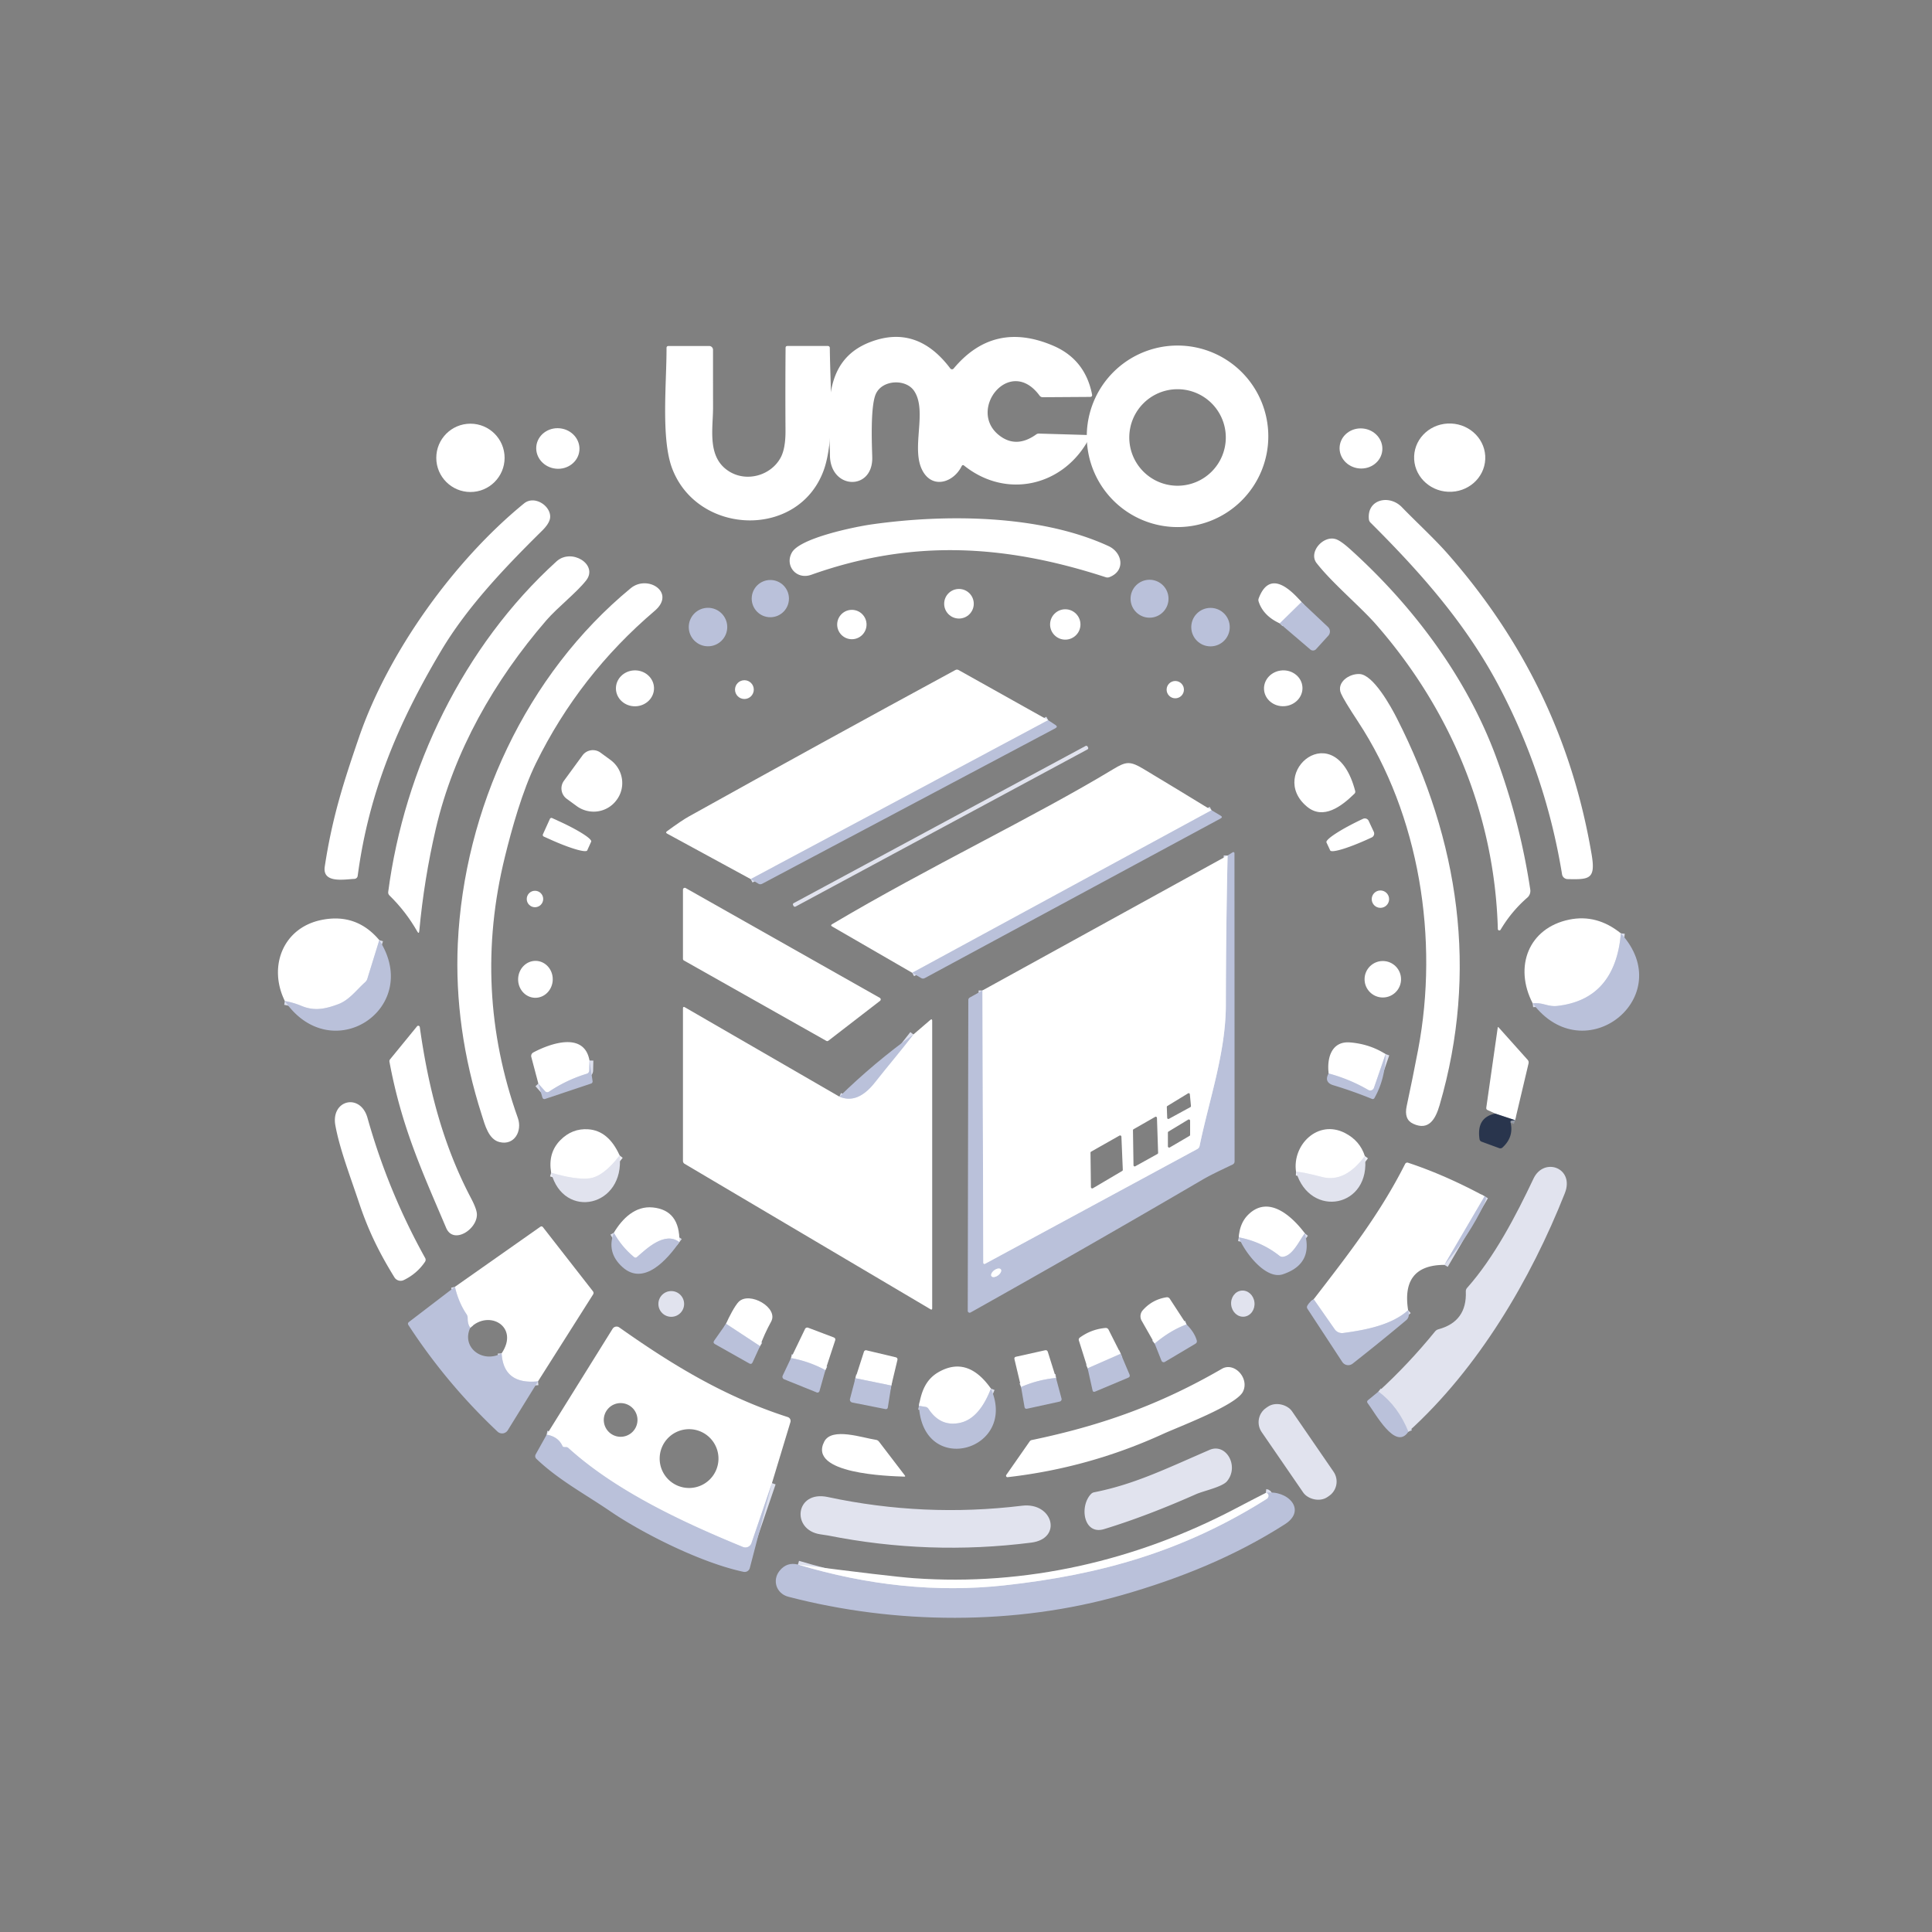 <svg xmlns="http://www.w3.org/2000/svg" xmlns:svg="http://www.w3.org/2000/svg" id="svg106" version="1.1" viewBox="0 0 500 500"><rect x="0" y="0" width="500" height="500" fill="#808080" stroke="none"/><g id="g29" fill="none" stroke-linecap="butt" stroke-width="2"><path id="path1" stroke="#dde0ed" d="M 336.83 155.81 L 331.20 161.33" vector-effect="non-scaling-stroke"/><path id="path2" stroke="#dde0ed" d="M 271.26 186.38 L 194.28 227.51" vector-effect="non-scaling-stroke"/><path id="path3" stroke="#dde0ed" d="M 313.55 209.69 L 236.08 251.76" vector-effect="non-scaling-stroke"/><path id="path4" stroke="#dde0ed" d="M 254.26 256.33 L 254.48 326.66 Q 254.48 327.31 255.05 327.00 L 309.87 297.36 A 1.18 1.16 -8.8 0 0 310.45 296.58 C 312.95 284.49 317.24 272.44 317.25 260.00 Q 317.27 241.20 317.70 221.40" vector-effect="non-scaling-stroke"/><path id="path5" stroke="#dde0ed" d="M 419.49 241.56 Q 417.97 258.75 402.81 260.36 Q 401.64 260.48 399.79 259.96 Q 398.13 259.49 396.66 259.66" vector-effect="non-scaling-stroke"/><path id="path6" stroke="#dde0ed" d="M 98.16 243.30 L 95.05 253.36 A 1.87 1.83 -12.7 0 1 94.54 254.15 C 92.23 256.22 90.39 258.82 87.54 259.88 C 84.28 261.09 81.44 261.76 77.98 260.31 Q 75.93 259.45 73.72 259.07" vector-effect="non-scaling-stroke"/><path id="path7" stroke="#dde0ed" d="M 217.24 283.81 Q 221.93 285.84 226.42 280.14 C 229.69 275.98 233.11 271.98 236.39 267.72" vector-effect="non-scaling-stroke"/><path id="path8" stroke="#949aa6" d="M 392.11 289.90 L 386.98 288.20" vector-effect="non-scaling-stroke"/><path id="path9" stroke="#dde0ed" d="M 152.56 274.46 L 152.50 277.05 A 0.90 0.88 82.9 0 1 151.87 277.88 Q 146.62 279.48 142.06 282.54 A 0.77 0.77 0.0 0 1 141.07 282.41 L 139.33 280.45" vector-effect="non-scaling-stroke"/><path id="path10" stroke="#dde0ed" d="M 358.59 272.80 L 355.58 281.53 A 1.02 1.02 0.0 0 1 354.11 282.08 Q 349.36 279.31 343.86 277.81" vector-effect="non-scaling-stroke"/><path id="path11" stroke="#f0f1f7" d="M 160.36 299.03 Q 156.12 304.54 152.50 304.96 Q 148.99 305.36 142.64 303.50" vector-effect="non-scaling-stroke"/><path id="path12" stroke="#f0f1f7" d="M 353.22 299.18 Q 348.07 306.14 342.17 304.61 Q 337.13 303.30 335.41 303.23" vector-effect="non-scaling-stroke"/><path id="path13" stroke="#dde0ed" d="M 384.21 309.60 L 373.81 327.35" vector-effect="non-scaling-stroke"/><path id="path14" stroke="#dde0ed" d="M 364.42 339.08 C 360.11 342.98 353.19 344.23 347.64 344.98 A 2.32 2.31 -21.2 0 1 345.41 344.00 L 339.99 336.24" vector-effect="non-scaling-stroke"/><path id="path15" stroke="#ced2e4" d="M 364.48 370.53 Q 361.82 363.91 356.74 360.14" vector-effect="non-scaling-stroke"/><path id="path16" stroke="#dde0ed" d="M 175.83 321.46 C 172.01 318.55 167.24 323.26 164.85 325.32 Q 164.46 325.65 164.07 325.32 Q 160.88 322.67 158.86 319.03" vector-effect="non-scaling-stroke"/><path id="path17" stroke="#dde0ed" d="M 337.70 319.19 C 336.35 320.84 334.62 324.98 332.00 325.26 A 1.22 1.18 -27.6 0 1 331.12 325.00 Q 326.56 321.38 320.60 320.22" vector-effect="non-scaling-stroke"/><path id="path18" stroke="#dde0ed" d="M 139.24 357.49 Q 130.30 358.40 129.82 350.24" vector-effect="non-scaling-stroke"/><path id="path19" stroke="#dde0ed" d="M 121.71 343.62 Q 121.02 342.77 121.03 341.10 Q 121.04 340.57 120.74 340.13 Q 118.67 337.07 117.73 333.03" vector-effect="non-scaling-stroke"/><path id="path20" stroke="#dde0ed" d="M 307.07 342.76 Q 302.88 344.30 298.83 347.72" vector-effect="non-scaling-stroke"/><path id="path21" stroke="#dde0ed" d="M 196.70 348.37 L 187.90 342.59" vector-effect="non-scaling-stroke"/><path id="path22" stroke="#dde0ed" d="M 199.78 383.83 L 194.48 399.36 A 1.66 1.66 0.0 0 1 192.28 400.36 C 177.01 394.10 159.48 385.98 147.10 374.75 Q 146.82 374.50 146.45 374.50 L 146.03 374.50 Q 145.69 374.50 145.55 374.19 Q 144.43 371.79 141.48 371.29" vector-effect="non-scaling-stroke"/><path id="path23" stroke="#dde0ed" d="M 213.61 354.59 Q 209.40 352.31 204.71 351.47" vector-effect="non-scaling-stroke"/><path id="path24" stroke="#dde0ed" d="M 290.04 350.35 L 281.48 354.11" vector-effect="non-scaling-stroke"/><path id="path25" stroke="#dde0ed" d="M 230.67 358.58 L 221.38 356.68" vector-effect="non-scaling-stroke"/><path id="path26" stroke="#dde0ed" d="M 273.29 356.61 Q 268.56 357.07 264.25 358.95" vector-effect="non-scaling-stroke"/><path id="path27" stroke="#dde0ed" d="M 256.45 359.36 Q 253.46 367.11 248.49 368.22 Q 243.38 369.35 240.28 364.59 A 1.10 1.07 77.8 0 0 239.56 364.11 L 237.82 363.82" vector-effect="non-scaling-stroke"/><path id="path28" stroke="#dde0ed" d="M 206.50 404.90 Q 233.83 413.12 259.82 410.30 C 285.04 407.55 306.45 401.40 327.84 387.90 Q 328.24 387.64 328.27 387.16 Q 328.31 386.45 327.59 386.36" vector-effect="non-scaling-stroke"/><path id="path29" stroke="#dde0ed" d="M 259.017 328.51 A 1.50 0.82 -36.4 0 0 257.323 328.74 A 1.50 0.82 -36.4 0 0 256.603 330.29 A 1.50 0.82 -36.4 0 0 258.297 330.06 A 1.50 0.82 -36.4 0 0 259.017 328.51" vector-effect="non-scaling-stroke"/></g><path id="path30" fill="#fff" d="M 245.94 95.36 A 0.55 0.55 0.0 0 0 246.80 95.38 Q 257.20 82.92 272.52 89.45 Q 280.82 92.98 282.62 102.07 Q 282.74 102.72 282.08 102.72 L 269.89 102.80 Q 269.35 102.81 269.03 102.37 C 261.31 91.89 250.13 106.19 258.67 112.73 Q 263.06 116.09 268.18 112.42 A 1.12 1.08 26.8 0 1 268.86 112.21 L 281.22 112.57 A 0.69 0.68 14.9 0 1 281.81 113.58 C 275.28 125.79 260.53 129.29 249.53 120.51 Q 249.11 120.17 248.87 120.65 C 246.85 124.76 241.58 126.59 238.91 122.10 C 235.51 116.38 240.14 106.51 236.58 101.18 C 234.47 98.01 228.38 98.22 226.68 101.92 C 225.11 105.35 225.72 116.56 225.74 118.51 C 225.80 127.07 214.92 126.71 214.79 117.89 C 214.64 107.10 212.30 93.49 225.20 88.53 Q 237.31 83.88 245.94 95.36 Z"/><path id="path31" fill="#fff" d="m 328.237,112.917 a 23.49,23.49 0 0 1 -23.49,23.49 23.49,23.49 0 0 1 -23.49,-23.49 23.49,23.49 0 0 1 23.49,-23.49 23.49,23.49 0 0 1 23.49,23.49 z m -11,0.3 a 12.49,12.49 0 0 0 -12.49,-12.49 12.49,12.49 0 0 0 -12.49,12.49 12.49,12.49 0 0 0 12.49,12.49 12.49,12.49 0 0 0 12.49,-12.49 z"/><path id="path32" fill="#fff" d="m 188.617,121.95 c 4.55,2.91 10.85,1.17 13.4,-3.49 q 1.3,-2.37 1.27,-7.07 -0.07,-10.66 0.02,-21.36 0,-0.49 0.49,-0.49 h 10.46 a 0.5,0.5 0 0 1 0.5,0.5 c 0.07,9.67 1.35,23.83 -1.65,31.85 -6.6,17.63 -32.52,16.65 -39.13,-0.59 -2.96,-7.75 -1.45,-22.22 -1.48,-31.23 q 0,-0.53 0.53,-0.53 h 10.5 a 1,0.99 0 0 1 1,0.99 q 0,7.39 0.01,14.91 c 0,5.61 -1.61,12.87 4.08,16.51 z"/><ellipse id="ellipse32" cx="0" cy="0" fill="#fff" rx="9.21" ry="8.84" transform="translate(375.18,118.44) rotate(2.5)"/><circle id="circle32" cx="121.75" cy="118.49" r="8.84" fill="#fff"/><ellipse id="ellipse33" cx="0" cy="0" fill="#fff" rx="5.6" ry="5.25" transform="translate(144.37,116.07) rotate(5.8)"/><ellipse id="ellipse34" cx="0" cy="0" fill="#fff" rx="5.54" ry="5.19" transform="translate(352.22,116.06) rotate(5.6)"/><path id="path34" fill="#fff" d="M 354.27 134.41 C 353.70 129.22 359.54 127.89 362.80 131.25 C 366.73 135.30 371.23 139.42 374.66 143.32 C 394.50 165.91 406.90 191.48 411.92 221.18 C 412.99 227.57 411.31 227.64 405.68 227.51 A 1.48 1.47 -4.0 0 1 404.26 226.28 Q 400.05 200.49 387.84 177.43 C 379.23 161.17 367.37 147.89 354.67 135.24 Q 354.33 134.89 354.27 134.41 Z"/><path id="path35" fill="#fff" d="M 135.62 130.29 C 138.37 128.04 142.75 131.04 142.36 134.06 Q 142.17 135.49 140.29 137.35 C 130.78 146.74 120.94 157.00 114.09 168.54 C 103.02 187.17 95.45 205.06 92.57 226.67 A 0.91 0.91 0.0 0 1 91.69 227.46 C 89.16 227.56 83.37 228.71 84.05 224.26 C 86.01 211.33 89.07 202.02 92.86 190.95 C 100.42 168.84 117.47 145.10 135.62 130.29 Z"/><path id="path36" fill="#fff" d="M 225.53 135.72 C 244.78 132.98 269.23 133.18 286.89 141.33 C 290.50 143.00 291.34 147.73 287.13 149.36 A 1.45 1.45 0.0 0 1 286.18 149.39 C 260.05 140.88 236.05 139.48 209.96 148.75 C 206.01 150.15 203.03 146.30 204.96 142.96 C 207.15 139.20 221.27 136.33 225.53 135.72 Z"/><path id="path37" fill="#fff" d="M 340.75 145.75 C 338.53 142.92 342.47 138.44 345.76 139.55 Q 347.04 139.98 349.57 142.27 C 365.70 156.85 379.49 175.23 387.10 195.69 Q 393.36 212.53 396.03 230.21 A 2.30 2.28 65.4 0 1 395.26 232.31 Q 391.15 235.89 388.36 240.60 A 0.39 0.38 -30.7 0 1 387.64 240.42 C 386.82 211.06 375.51 183.79 356.17 161.67 C 352.02 156.93 344.89 151.03 340.75 145.75 Z"/><path id="path38" fill="#fff" d="M 141.38 160.55 C 127.97 176.08 117.47 194.40 112.79 214.47 Q 109.75 227.54 108.51 240.93 Q 108.43 241.84 107.98 241.05 Q 105.04 235.89 100.80 231.75 Q 100.40 231.36 100.47 230.81 C 104.65 199.02 119.87 167.22 144.02 145.29 C 147.91 141.75 154.88 146.11 151.71 150.19 C 149.24 153.36 144.33 157.15 141.38 160.55 Z"/><circle id="circle38" cx="199.36" cy="154.92" r="4.82" fill="#bac1da"/><circle id="circle39" cx="297.5" cy="154.95" r="4.91" fill="#bac1da"/><path id="path39" fill="#fff" d="M 163.23 152.23 C 167.60 148.62 175.03 153.33 169.43 158.09 Q 149.95 174.67 138.72 197.48 C 135.17 204.70 132.43 214.60 130.68 221.70 Q 122.19 256.13 134.02 289.34 C 135.21 292.67 133.15 296.52 129.28 295.57 C 126.44 294.88 125.51 291.17 124.68 288.56 Q 117.49 266.09 118.48 244.24 C 120.07 209.48 136.13 174.57 163.23 152.23 Z"/><path id="path40" fill="#fff" d="M 336.83 155.81 L 331.20 161.33 Q 326.91 159.36 325.73 155.66 A 1.23 1.20 -44.3 0 1 325.75 154.86 C 328.51 147.51 333.67 152.18 336.83 155.81 Z"/><circle id="circle40" cx="248.18" cy="156.25" r="3.83" fill="#fff"/><path id="path41" fill="#bac1da" d="M 336.83 155.81 L 343.68 162.26 A 1.61 1.61 0.0 0 1 343.77 164.51 L 340.60 168.00 A 1.07 1.07 0.0 0 1 339.11 168.09 L 331.20 161.33 L 336.83 155.81 Z"/><circle id="circle41" cx="313.28" cy="162.3" r="4.98" fill="#bac1da"/><circle id="circle42" cx="183.23" cy="162.28" r="4.98" fill="#bac1da"/><circle id="circle43" cx="220.46" cy="161.63" r="3.8" fill="#fff"/><circle id="circle44" cx="275.69" cy="161.61" r="3.93" fill="#fff"/><path id="path44" fill="#fff" d="M 271.26 186.38 L 194.28 227.51 L 172.66 215.75 Q 172.14 215.46 172.62 215.12 Q 176.50 212.28 178.30 211.29 Q 212.66 192.16 247.23 173.41 Q 247.67 173.17 248.11 173.42 L 271.26 186.38 Z"/><ellipse id="ellipse44" cx="0" cy="0" fill="#fff" rx="4.93" ry="4.65" transform="translate(164.33,178.14) rotate(-1.1)"/><ellipse id="ellipse45" cx="0" cy="0" fill="#fff" rx="4.98" ry="4.64" transform="translate(332.10,178.13) rotate(-3.7)"/><path id="path45" fill="#fff" d="M 365.69 290.81 Q 363.31 289.69 364.05 286.25 Q 365.61 278.99 367.01 271.65 C 372.44 243.09 367.37 210.95 351.46 186.76 Q 347.77 181.15 347.04 179.45 C 345.83 176.61 349.16 174.29 351.87 174.44 C 355.43 174.63 359.95 182.81 361.54 185.95 C 377.58 217.52 382.69 251.33 372.56 286.03 C 371.54 289.52 369.81 292.75 365.69 290.81 Z"/><circle id="circle45" cx="192.65" cy="178.47" r="2.43" fill="#fff"/><circle id="circle46" cx="304.16" cy="178.48" r="2.24" fill="#fff"/><path id="path46" fill="#bac1da" d="M 271.26 186.38 L 273.15 187.62 Q 273.86 188.08 273.12 188.48 L 197.23 228.73 Q 196.75 228.98 196.29 228.71 L 194.28 227.51 L 271.26 186.38 Z"/><rect id="rect46" width="86.56" height="1.02" x="-43.28" y="-.51" fill="#e1e3ee" rx=".36" transform="translate(243.42,213.84) rotate(-28.3)"/><path id="path47" fill="#fff" d="M 150.74 195.51 A 3.34 3.34 0.0 0 1 155.41 194.78 L 157.99 196.67 A 7.41 7.34 36.2 0 1 159.63 206.97 L 159.56 207.06 A 7.41 7.34 36.2 0 1 149.24 208.61 L 146.67 206.73 A 3.34 3.34 0.0 0 1 145.95 202.06 L 150.74 195.51 Z"/><path id="path48" fill="#fff" d="M 338.27 208.78 C 327.71 200.04 345.53 184.83 350.72 204.70 Q 350.83 205.11 350.53 205.41 C 347.16 208.71 342.47 212.25 338.27 208.78 Z"/><path id="path49" fill="#fff" d="M 313.55 209.69 L 236.08 251.76 L 215.35 239.77 Q 214.85 239.48 215.35 239.18 C 240.50 224.25 267.48 211.53 288.07 199.08 C 291.46 197.03 292.44 196.91 295.99 199.04 Q 304.54 204.17 313.55 209.69 Z"/><path id="path50" fill="#bac1da" d="M 313.55 209.69 L 315.89 211.08 Q 316.55 211.47 315.88 211.83 L 239.34 253.13 Q 238.87 253.39 238.40 253.12 L 236.08 251.76 L 313.55 209.69 Z"/><path id="path51" fill="#fff" d="M 142.31 211.94 A 0.44 0.44 0.0 0 1 142.90 211.72 L 144.58 212.49 A 9.87 1.37 24.4 0 1 153.00 217.81 L 151.97 220.09 A 9.87 1.37 24.4 0 1 142.42 217.26 L 140.73 216.50 A 0.44 0.44 0.0 0 1 140.51 215.91 L 142.31 211.94 Z"/><path id="path52" fill="#fff" d="M 355.53 215.26 A 1.10 1.10 0.0 0 1 355.00 216.73 L 354.89 216.78 A 11.04 1.52 -25.1 0 1 344.25 220.08 L 343.29 218.02 A 11.04 1.52 -25.1 0 1 352.64 211.96 L 352.75 211.91 A 1.10 1.10 0.0 0 1 354.21 212.44 L 355.53 215.26 Z"/><path id="path53" fill="#bac1da" d="M 254.26 256.33 L 254.48 326.66 Q 254.48 327.31 255.05 327.00 L 309.87 297.36 A 1.18 1.16 -8.8 0 0 310.45 296.58 C 312.95 284.49 317.24 272.44 317.25 260.00 Q 317.27 241.20 317.70 221.40 L 319.03 220.57 A 0.29 0.29 0.0 0 1 319.48 220.82 L 319.51 300.54 Q 319.51 301.14 318.97 301.39 C 316.26 302.70 313.49 303.96 311.05 305.39 Q 281.27 322.81 251.18 339.67 A 0.49 0.49 0.0 0 1 250.45 339.24 L 250.60 258.80 A 0.74 0.73 -14.6 0 1 250.98 258.16 L 254.26 256.33 Z M 259.017 328.51 A 1.50 0.82 -36.4 0 0 257.323 328.74 A 1.50 0.82 -36.4 0 0 256.603 330.29 A 1.50 0.82 -36.4 0 0 258.297 330.06 A 1.50 0.82 -36.4 0 0 259.017 328.51 Z"/><path id="path54" fill="#fff" d="M 317.70 221.40 Q 317.27 241.20 317.25 260.00 C 317.24 272.44 312.95 284.49 310.45 296.58 A 1.18 1.16 -8.8 0 1 309.87 297.36 L 255.05 327.00 Q 254.48 327.31 254.48 326.66 L 254.26 256.33 L 317.70 221.40 Z M 302.11 286.23 A 0.30 0.30 0.0 0 0 301.97 286.50 L 302.07 289.30 A 0.30 0.30 0.0 0 0 302.52 289.55 L 308.07 286.52 A 0.30 0.30 0.0 0 0 308.22 286.23 L 307.93 283.19 A 0.30 0.30 0.0 0 0 307.47 282.96 L 302.11 286.23 Z M 293.37 292.24 A 0.31 0.31 0.0 0 0 293.21 292.51 L 293.35 301.56 A 0.31 0.31 0.0 0 0 293.81 301.83 L 299.56 298.64 A 0.31 0.31 0.0 0 0 299.72 298.36 L 299.42 289.31 A 0.31 0.31 0.0 0 0 298.95 289.05 L 293.37 292.24 Z M 302.41 292.84 A 0.33 0.33 0.0 0 0 302.25 293.13 L 302.25 296.66 A 0.33 0.33 0.0 0 0 302.75 296.95 L 307.84 293.97 A 0.33 0.33 0.0 0 0 308.00 293.68 L 308.00 290.05 A 0.33 0.33 0.0 0 0 307.50 289.76 L 302.41 292.84 Z M 282.39 298.04 A 0.34 0.34 0.0 0 0 282.22 298.34 L 282.33 307.22 A 0.34 0.34 0.0 0 0 282.85 307.51 L 290.41 303.05 A 0.34 0.34 0.0 0 0 290.58 302.75 L 290.22 294.18 A 0.34 0.34 0.0 0 0 289.72 293.89 L 282.39 298.04 Z"/><path id="path55" fill="#fff" d="M 227.75 259.02 L 214.38 269.34 A 0.47 0.47 0.0 0 1 213.86 269.38 L 176.99 248.57 A 0.47 0.47 0.0 0 1 176.75 248.17 L 176.75 230.24 A 0.47 0.47 0.0 0 1 177.45 229.83 L 227.69 258.24 A 0.47 0.47 0.0 0 1 227.75 259.02 Z"/><circle id="circle55" cx="138.45" cy="232.66" r="2.13" fill="#fff"/><circle id="circle56" cx="357.25" cy="232.7" r="2.25" fill="#fff"/><path id="path56" fill="#fff" d="M 419.49 241.56 Q 417.97 258.75 402.81 260.36 Q 401.64 260.48 399.79 259.96 Q 398.13 259.49 396.66 259.66 C 391.75 250.21 395.56 240.18 406.10 238.00 Q 413.26 236.52 419.49 241.56 Z"/><path id="path57" fill="#fff" d="M 98.16 243.30 L 95.05 253.36 A 1.87 1.83 -12.7 0 1 94.54 254.15 C 92.23 256.22 90.39 258.82 87.54 259.88 C 84.28 261.09 81.44 261.76 77.98 260.31 Q 75.93 259.45 73.72 259.07 C 69.33 250.17 73.22 240.01 83.36 238.05 Q 92.28 236.31 98.16 243.30 Z"/><path id="path58" fill="#bac1da" d="M 419.49 241.56 C 434.50 257.88 410.11 277.51 396.66 259.66 Q 398.13 259.49 399.79 259.96 Q 401.64 260.48 402.81 260.36 Q 417.97 258.75 419.49 241.56 Z"/><path id="path59" fill="#bac1da" d="M 98.16 243.30 C 109.50 260.89 85.87 276.64 73.72 259.07 Q 75.93 259.45 77.98 260.31 C 81.44 261.76 84.28 261.09 87.54 259.88 C 90.39 258.82 92.23 256.22 94.54 254.15 A 1.87 1.83 -12.7 0 0 95.05 253.36 L 98.16 243.30 Z"/><ellipse id="ellipse59" cx="0" cy="0" fill="#fff" rx="4.78" ry="4.48" transform="translate(138.57,253.45) rotate(91.9)"/><circle id="circle59" cx="357.87" cy="253.43" r="4.72" fill="#fff"/><path id="path60" fill="#fff" d="M 217.24 283.81 Q 221.93 285.84 226.42 280.14 C 229.69 275.98 233.11 271.98 236.39 267.72 L 240.73 263.99 Q 241.25 263.54 241.25 264.23 L 241.25 338.56 Q 241.25 339.10 240.79 338.82 L 177.18 301.20 A 0.87 0.86 -75.0 0 1 176.75 300.45 L 176.75 261.00 Q 176.75 260.40 177.27 260.70 L 217.24 283.81 Z"/><path id="path61" fill="#fff" d="M 123.42 314.25 C 123.52 318.18 117.33 322.16 115.47 317.79 C 109.37 303.41 103.95 291.80 100.79 274.78 A 0.76 0.76 0.0 0 1 100.96 274.14 L 107.94 265.60 A 0.40 0.40 0.0 0 1 108.64 265.80 C 110.83 281.36 114.53 296.07 121.89 310.07 Q 123.38 312.89 123.42 314.25 Z"/><path id="path62" fill="#fff" d="M 392.11 289.90 L 386.98 288.20 L 384.98 287.28 Q 384.58 287.10 384.65 286.66 L 387.61 265.96 Q 387.65 265.68 387.84 265.89 L 395.36 274.29 Q 395.71 274.69 395.59 275.20 L 392.11 289.90 Z"/><path id="path63" fill="#bac1da" d="M 236.39 267.72 C 233.11 271.98 229.69 275.98 226.42 280.14 Q 221.93 285.84 217.24 283.81 Q 226.27 275.00 236.39 267.72 Z"/><path id="path64" fill="#fff" d="M 152.56 274.46 L 152.50 277.05 A 0.90 0.88 82.9 0 1 151.87 277.88 Q 146.62 279.48 142.06 282.54 A 0.77 0.77 0.0 0 1 141.07 282.41 L 139.33 280.45 L 137.50 273.54 A 1.03 1.03 0.0 0 1 138.01 272.38 C 142.36 270.06 151.21 266.89 152.56 274.46 Z"/><path id="path65" fill="#fff" d="M 358.59 272.80 L 355.58 281.53 A 1.02 1.02 0.0 0 1 354.11 282.08 Q 349.36 279.31 343.86 277.81 C 343.35 273.82 344.61 269.39 349.39 269.78 Q 354.48 270.19 358.59 272.80 Z"/><path id="path66" fill="#bac1da" d="M 358.59 272.80 Q 358.54 279.14 355.73 284.13 Q 355.49 284.57 355.02 284.38 Q 350.11 282.38 345.07 280.86 C 343.43 280.37 342.97 279.29 343.86 277.81 Q 349.36 279.31 354.11 282.08 A 1.02 1.02 0.0 0 0 355.58 281.53 L 358.59 272.80 Z"/><path id="path67" fill="#bac1da" d="M 152.56 274.46 L 153.36 279.80 A 0.58 0.57 76.8 0 1 152.97 280.43 L 141.06 284.41 A 0.53 0.52 -17.3 0 1 140.38 284.06 L 139.33 280.45 L 141.07 282.41 A 0.77 0.77 0.0 0 0 142.06 282.54 Q 146.62 279.48 151.87 277.88 A 0.90 0.88 82.9 0 0 152.50 277.05 L 152.56 274.46 Z"/><path id="path68" fill="#fff" d="M 86.80 291.29 C 85.56 284.62 93.28 282.79 95.11 289.32 Q 100.44 308.32 110.04 325.59 A 0.92 0.91 47.7 0 1 110.00 326.54 Q 107.92 329.63 104.50 331.28 A 1.88 1.88 0.0 0 1 102.08 330.58 C 98.27 324.41 95.43 318.74 93.00 311.51 C 90.41 303.78 87.92 297.34 86.80 291.29 Z"/><path id="path69" fill="#29354d" d="M 386.98 288.20 L 392.11 289.90 L 391.24 290.02 Q 390.83 290.08 390.93 290.48 Q 391.82 294.25 388.85 296.97 A 0.84 0.83 -55.9 0 1 387.99 297.14 L 383.42 295.46 A 0.82 0.82 0.0 0 1 382.90 294.81 Q 382.07 289.17 386.98 288.20 Z"/><path id="path70" fill="#fff" d="M 160.36 299.03 Q 156.12 304.54 152.50 304.96 Q 148.99 305.36 142.64 303.50 Q 141.76 298.39 144.99 295.10 Q 148.06 291.97 152.24 292.26 Q 157.49 292.62 160.36 299.03 Z"/><path id="path71" fill="#fff" d="M 353.22 299.18 Q 348.07 306.14 342.17 304.61 Q 337.13 303.30 335.41 303.23 C 334.39 296.29 341.09 289.59 348.13 293.25 Q 351.95 295.23 353.22 299.18 Z"/><path id="path72" fill="#e1e3ee" d="M 160.36 299.03 C 161.80 312.35 145.86 315.83 142.64 303.50 Q 148.99 305.36 152.50 304.96 Q 156.12 304.54 160.36 299.03 Z"/><path id="path73" fill="#e1e3ee" d="M 353.22 299.18 C 355.00 312.54 339.02 315.52 335.41 303.23 Q 337.13 303.30 342.17 304.61 Q 348.07 306.14 353.22 299.18 Z"/><path id="path74" fill="#fff" d="M 384.21 309.60 L 373.81 327.35 Q 362.57 327.38 364.42 339.08 C 360.11 342.98 353.19 344.23 347.64 344.98 A 2.32 2.31 -21.2 0 1 345.41 344.00 L 339.99 336.24 C 349.03 324.51 357.07 314.24 363.65 301.22 A 0.62 0.61 -67.3 0 1 364.39 300.91 Q 373.96 304.07 384.21 309.60 Z"/><path id="path75" fill="#e1e3ee" d="M 364.48 370.53 Q 361.82 363.91 356.74 360.14 Q 364.53 353.01 371.39 344.58 Q 371.73 344.16 372.25 344.02 Q 379.68 342.02 379.35 334.23 Q 379.33 333.70 379.68 333.31 C 386.72 325.40 392.36 314.55 396.87 305.02 C 399.56 299.33 407.57 302.24 404.98 308.80 C 396.15 331.11 382.62 354.10 364.48 370.53 Z"/><path id="path76" fill="#bac1da" d="M 384.21 309.60 Q 385.04 309.60 384.02 311.76 Q 380.32 319.59 373.81 327.35 L 384.21 309.60 Z"/><path id="path77" fill="#fff" d="M 175.83 321.46 C 172.01 318.55 167.24 323.26 164.85 325.32 Q 164.46 325.65 164.07 325.32 Q 160.88 322.67 158.86 319.03 C 161.05 315.38 164.38 312.02 168.97 312.49 Q 175.98 313.20 175.83 321.46 Z"/><path id="path78" fill="#fff" d="M 337.70 319.19 C 336.35 320.84 334.62 324.98 332.00 325.26 A 1.22 1.18 -27.6 0 1 331.12 325.00 Q 326.56 321.38 320.60 320.22 Q 320.83 316.52 323.08 314.32 C 328.38 309.15 334.46 314.87 337.70 319.19 Z"/><path id="path79" fill="#fff" d="M 139.24 357.49 Q 130.30 358.40 129.82 350.24 C 134.47 343.39 126.61 338.79 121.71 343.62 Q 121.02 342.77 121.03 341.10 Q 121.04 340.57 120.74 340.13 Q 118.67 337.07 117.73 333.03 L 139.83 317.49 Q 140.22 317.22 140.51 317.59 L 153.45 334.18 Q 153.76 334.58 153.49 335.00 L 139.24 357.49 Z"/><path id="path80" fill="#bac1da" d="M 158.86 319.03 Q 160.88 322.67 164.07 325.32 Q 164.46 325.65 164.85 325.32 C 167.24 323.26 172.01 318.55 175.83 321.46 C 172.79 325.82 166.68 332.95 161.10 327.93 Q 156.90 324.14 158.86 319.03 Z"/><path id="path81" fill="#bac1da" d="M 337.70 319.19 Q 339.88 327.15 332.02 329.78 C 327.48 331.30 321.95 323.82 320.60 320.22 Q 326.56 321.38 331.12 325.00 A 1.22 1.18 -27.6 0 0 332.00 325.26 C 334.62 324.98 336.35 320.84 337.70 319.19 Z"/><ellipse id="ellipse81" cx="0" cy="0" fill="#fff" rx="1.5" ry=".82" transform="translate(257.81,329.40) rotate(-36.4)"/><path id="path82" fill="#bac1da" d="M 117.73 333.03 Q 118.67 337.07 120.74 340.13 Q 121.04 340.57 121.03 341.10 Q 121.02 342.77 121.71 343.62 C 119.34 348.66 124.82 352.93 129.82 350.24 Q 130.30 358.40 139.24 357.49 L 131.41 370.15 A 1.73 1.73 0.0 0 1 128.76 370.50 Q 115.60 358.11 105.72 342.96 Q 105.39 342.47 105.86 342.11 L 117.73 333.03 Z"/><circle id="circle82" cx="173.72" cy="337.46" r="3.33" fill="#e1e3ee"/><ellipse id="ellipse82" cx="0" cy="0" fill="#e1e3ee" rx="3.39" ry="3.03" transform="translate(321.64,337.38) rotate(84.0)"/><path id="path83" fill="#fff" d="M 307.07 342.76 Q 302.88 344.30 298.83 347.72 L 295.46 341.80 A 2.33 2.33 0.0 0 1 295.74 339.10 Q 298.20 336.32 301.87 335.74 A 0.87 0.86 68.8 0 1 302.75 336.13 L 307.07 342.76 Z"/><path id="path84" fill="#fff" d="M 196.70 348.37 L 187.90 342.59 C 188.65 340.84 190.21 337.86 191.18 336.90 C 193.97 334.12 201.55 338.43 199.57 342.03 Q 197.78 345.29 196.70 348.37 Z"/><path id="path85" fill="#bac1da" d="M 339.99 336.24 L 345.41 344.00 A 2.32 2.31 -21.2 0 0 347.64 344.98 C 353.19 344.23 360.11 342.98 364.42 339.08 Q 364.95 340.81 363.92 341.67 Q 357.72 346.88 350.06 352.91 A 1.84 1.84 0.0 0 1 347.38 352.47 L 338.38 338.73 Q 338.10 338.31 338.36 337.87 Q 338.91 336.91 339.99 336.24 Z"/><path id="path86" fill="#bac1da" d="M 187.90 342.59 L 196.70 348.37 L 194.78 352.56 Q 194.49 353.19 193.89 352.85 L 185.04 347.86 Q 184.44 347.52 184.83 346.96 L 187.90 342.59 Z"/><path id="path87" fill="#bac1da" d="M 307.07 342.76 Q 309.09 344.75 309.71 346.87 Q 309.88 347.46 309.35 347.77 L 301.48 352.45 A 0.62 0.61 -25.9 0 1 300.59 352.15 L 298.83 347.72 Q 302.88 344.30 307.07 342.76 Z"/><path id="path88" fill="#fff" d="M 199.78 383.83 L 194.48 399.36 A 1.66 1.66 0.0 0 1 192.28 400.36 C 177.01 394.10 159.48 385.98 147.10 374.75 Q 146.82 374.50 146.45 374.50 L 146.03 374.50 Q 145.69 374.50 145.55 374.19 Q 144.43 371.79 141.48 371.29 L 158.54 343.89 A 1.21 1.21 0.0 0 1 160.27 343.54 C 174.17 353.36 187.61 361.50 203.88 366.74 A 1.06 1.05 -72.5 0 1 204.56 368.05 L 199.78 383.83 Z M 164.98 367.48 A 4.36 4.36 0.0 0 0 160.62 363.12 A 4.36 4.36 0.0 0 0 156.26 367.48 A 4.36 4.36 0.0 0 0 160.62 371.84 A 4.36 4.36 0.0 0 0 164.98 367.48 Z M 185.94 377.48 A 7.61 7.61 0.0 0 0 178.33 369.87 A 7.61 7.61 0.0 0 0 170.72 377.48 A 7.61 7.61 0.0 0 0 178.33 385.09 A 7.61 7.61 0.0 0 0 185.94 377.48 Z"/><path id="path89" fill="#fff" d="M 213.61 354.59 Q 209.40 352.31 204.71 351.47 L 208.35 343.92 A 0.64 0.63 23.2 0 1 209.14 343.61 L 215.74 346.11 Q 216.33 346.34 216.13 346.93 L 213.61 354.59 Z"/><path id="path90" fill="#fff" d="M 290.04 350.35 L 281.48 354.11 L 279.21 346.91 A 0.67 0.65 -27.8 0 1 279.45 346.17 Q 282.42 344.01 286.06 343.68 Q 286.64 343.62 286.91 344.15 L 290.04 350.35 Z"/><path id="path91" fill="#fff" d="M 230.67 358.58 L 221.38 356.68 L 223.59 349.82 A 0.55 0.55 0.0 0 1 224.24 349.46 L 231.77 351.25 Q 232.39 351.40 232.24 352.01 L 230.67 358.58 Z"/><path id="path92" fill="#fff" d="M 273.29 356.61 Q 268.56 357.07 264.25 358.95 L 262.54 351.75 Q 262.42 351.23 262.94 351.12 L 270.46 349.45 Q 271.00 349.33 271.17 349.85 L 273.29 356.61 Z"/><path id="path93" fill="#bac1da" d="M 290.04 350.35 L 292.31 355.71 Q 292.57 356.30 291.97 356.55 L 283.40 360.15 Q 282.88 360.37 282.75 359.82 L 281.48 354.11 L 290.04 350.35 Z"/><path id="path94" fill="#bac1da" d="M 204.71 351.47 Q 209.40 352.31 213.61 354.59 L 212.08 360.01 A 0.54 0.53 -70.7 0 1 211.37 360.36 L 202.94 356.96 A 0.71 0.70 23.6 0 1 202.56 356.01 L 204.71 351.47 Z"/><path id="path95" fill="#fff" d="M 256.45 359.36 Q 253.46 367.11 248.49 368.22 Q 243.38 369.35 240.28 364.59 A 1.10 1.07 77.8 0 0 239.56 364.11 L 237.82 363.82 C 238.44 360.16 239.57 356.98 242.95 355.07 Q 250.44 350.83 256.45 359.36 Z"/><path id="path96" fill="#fff" d="M 316.24 354.24 C 319.45 352.39 323.43 356.73 321.66 360.19 C 319.86 363.71 305.13 369.21 300.98 371.11 Q 281.75 379.90 260.77 382.29 A 0.37 0.37 0.0 0 1 260.43 381.71 L 266.49 373.02 A 0.86 0.84 -77.9 0 1 266.99 372.69 C 285.34 368.87 300.42 363.40 316.24 354.24 Z"/><path id="path97" fill="#bac1da" d="M 221.38 356.68 L 230.67 358.58 L 229.78 364.18 Q 229.69 364.77 229.10 364.66 L 220.57 362.97 A 0.76 0.76 0.0 0 1 219.98 362.03 L 221.38 356.68 Z"/><path id="path98" fill="#bac1da" d="M 273.29 356.61 L 274.72 361.94 A 0.64 0.63 -14.2 0 1 274.24 362.73 L 265.83 364.57 Q 265.25 364.70 265.14 364.10 L 264.25 358.95 Q 268.56 357.07 273.29 356.61 Z"/><path id="path99" fill="#bac1da" d="M 256.45 359.36 C 263.52 375.41 238.80 382.42 237.82 363.82 L 239.56 364.11 A 1.10 1.07 77.8 0 1 240.28 364.59 Q 243.38 369.35 248.49 368.22 Q 253.46 367.11 256.45 359.36 Z"/><path id="path100" fill="#bac1da" d="M 356.74 360.14 Q 361.82 363.91 364.48 370.53 C 361.15 375.59 355.89 365.64 353.96 363.15 Q 353.61 362.71 354.05 362.35 L 356.74 360.14 Z"/><rect id="rect100" width="9.52" height="28" x="-4.76" y="-14" fill="#e1e3ee" rx="4.5" transform="translate(335.82,375.75) rotate(-34.5)"/><path id="path101" fill="#fff" d="M 234.01 382.15 C 230.04 382.01 208.99 381.45 213.32 373.08 C 215.27 369.29 223.22 372.12 226.71 372.63 Q 227.18 372.70 227.47 373.08 L 234.17 381.84 Q 234.42 382.16 234.01 382.15 Z"/><path id="path102" fill="#bac1da" d="M 141.48 371.29 Q 144.43 371.79 145.55 374.19 Q 145.69 374.50 146.03 374.50 L 146.45 374.50 Q 146.82 374.50 147.10 374.75 C 159.48 385.98 177.01 394.10 192.28 400.36 A 1.66 1.66 0.0 0 0 194.48 399.36 L 199.78 383.83 L 194.05 405.80 A 1.37 1.37 0.0 0 1 192.44 406.79 C 181.22 404.42 165.92 396.59 157.91 391.10 C 151.39 386.65 144.55 383.02 138.80 377.53 A 0.94 0.94 0.0 0 1 138.63 376.40 L 141.48 371.29 Z"/><path id="path103" fill="#e1e3ee" d="M 285.75 395.73 C 280.44 397.36 279.28 389.85 282.36 386.64 A 1.54 1.54 0.0 0 1 283.18 386.20 C 293.51 384.15 301.44 380.25 313.03 375.23 C 317.33 373.37 320.76 379.45 317.56 383.33 C 316.34 384.83 311.50 385.83 309.57 386.68 Q 296.75 392.37 285.75 395.73 Z"/><path id="path104" fill="#bac1da" d="M 206.50 404.90 Q 233.83 413.12 259.82 410.30 C 285.04 407.55 306.45 401.40 327.84 387.90 Q 328.24 387.64 328.27 387.16 Q 328.31 386.45 327.59 386.36 C 333.12 385.48 338.39 390.74 332.51 394.49 C 319.47 402.82 305.39 408.50 290.46 412.78 C 262.69 420.74 231.56 420.43 204.00 413.23 C 200.95 412.43 199.75 409.02 201.76 406.51 Q 203.63 404.19 206.50 404.90 Z"/><path id="path105" fill="#fff" d="M 327.59 386.36 Q 328.31 386.45 328.27 387.16 Q 328.24 387.64 327.84 387.90 C 306.45 401.40 285.04 407.55 259.82 410.30 Q 233.83 413.12 206.50 404.90 Q 230.37 407.99 236.57 408.44 C 265.44 410.50 293.98 403.95 319.74 390.42 Q 323.78 388.29 327.59 386.36 Z"/><path id="path106" fill="#e1e3ee" d="M 264.50 389.68 C 272.51 388.70 275.09 398.19 266.88 399.23 Q 240.42 402.59 214.27 397.38 Q 214.17 397.36 212.30 397.08 C 204.66 395.94 205.80 385.62 214.23 387.43 Q 239.15 392.76 264.50 389.68 Z"/></svg>